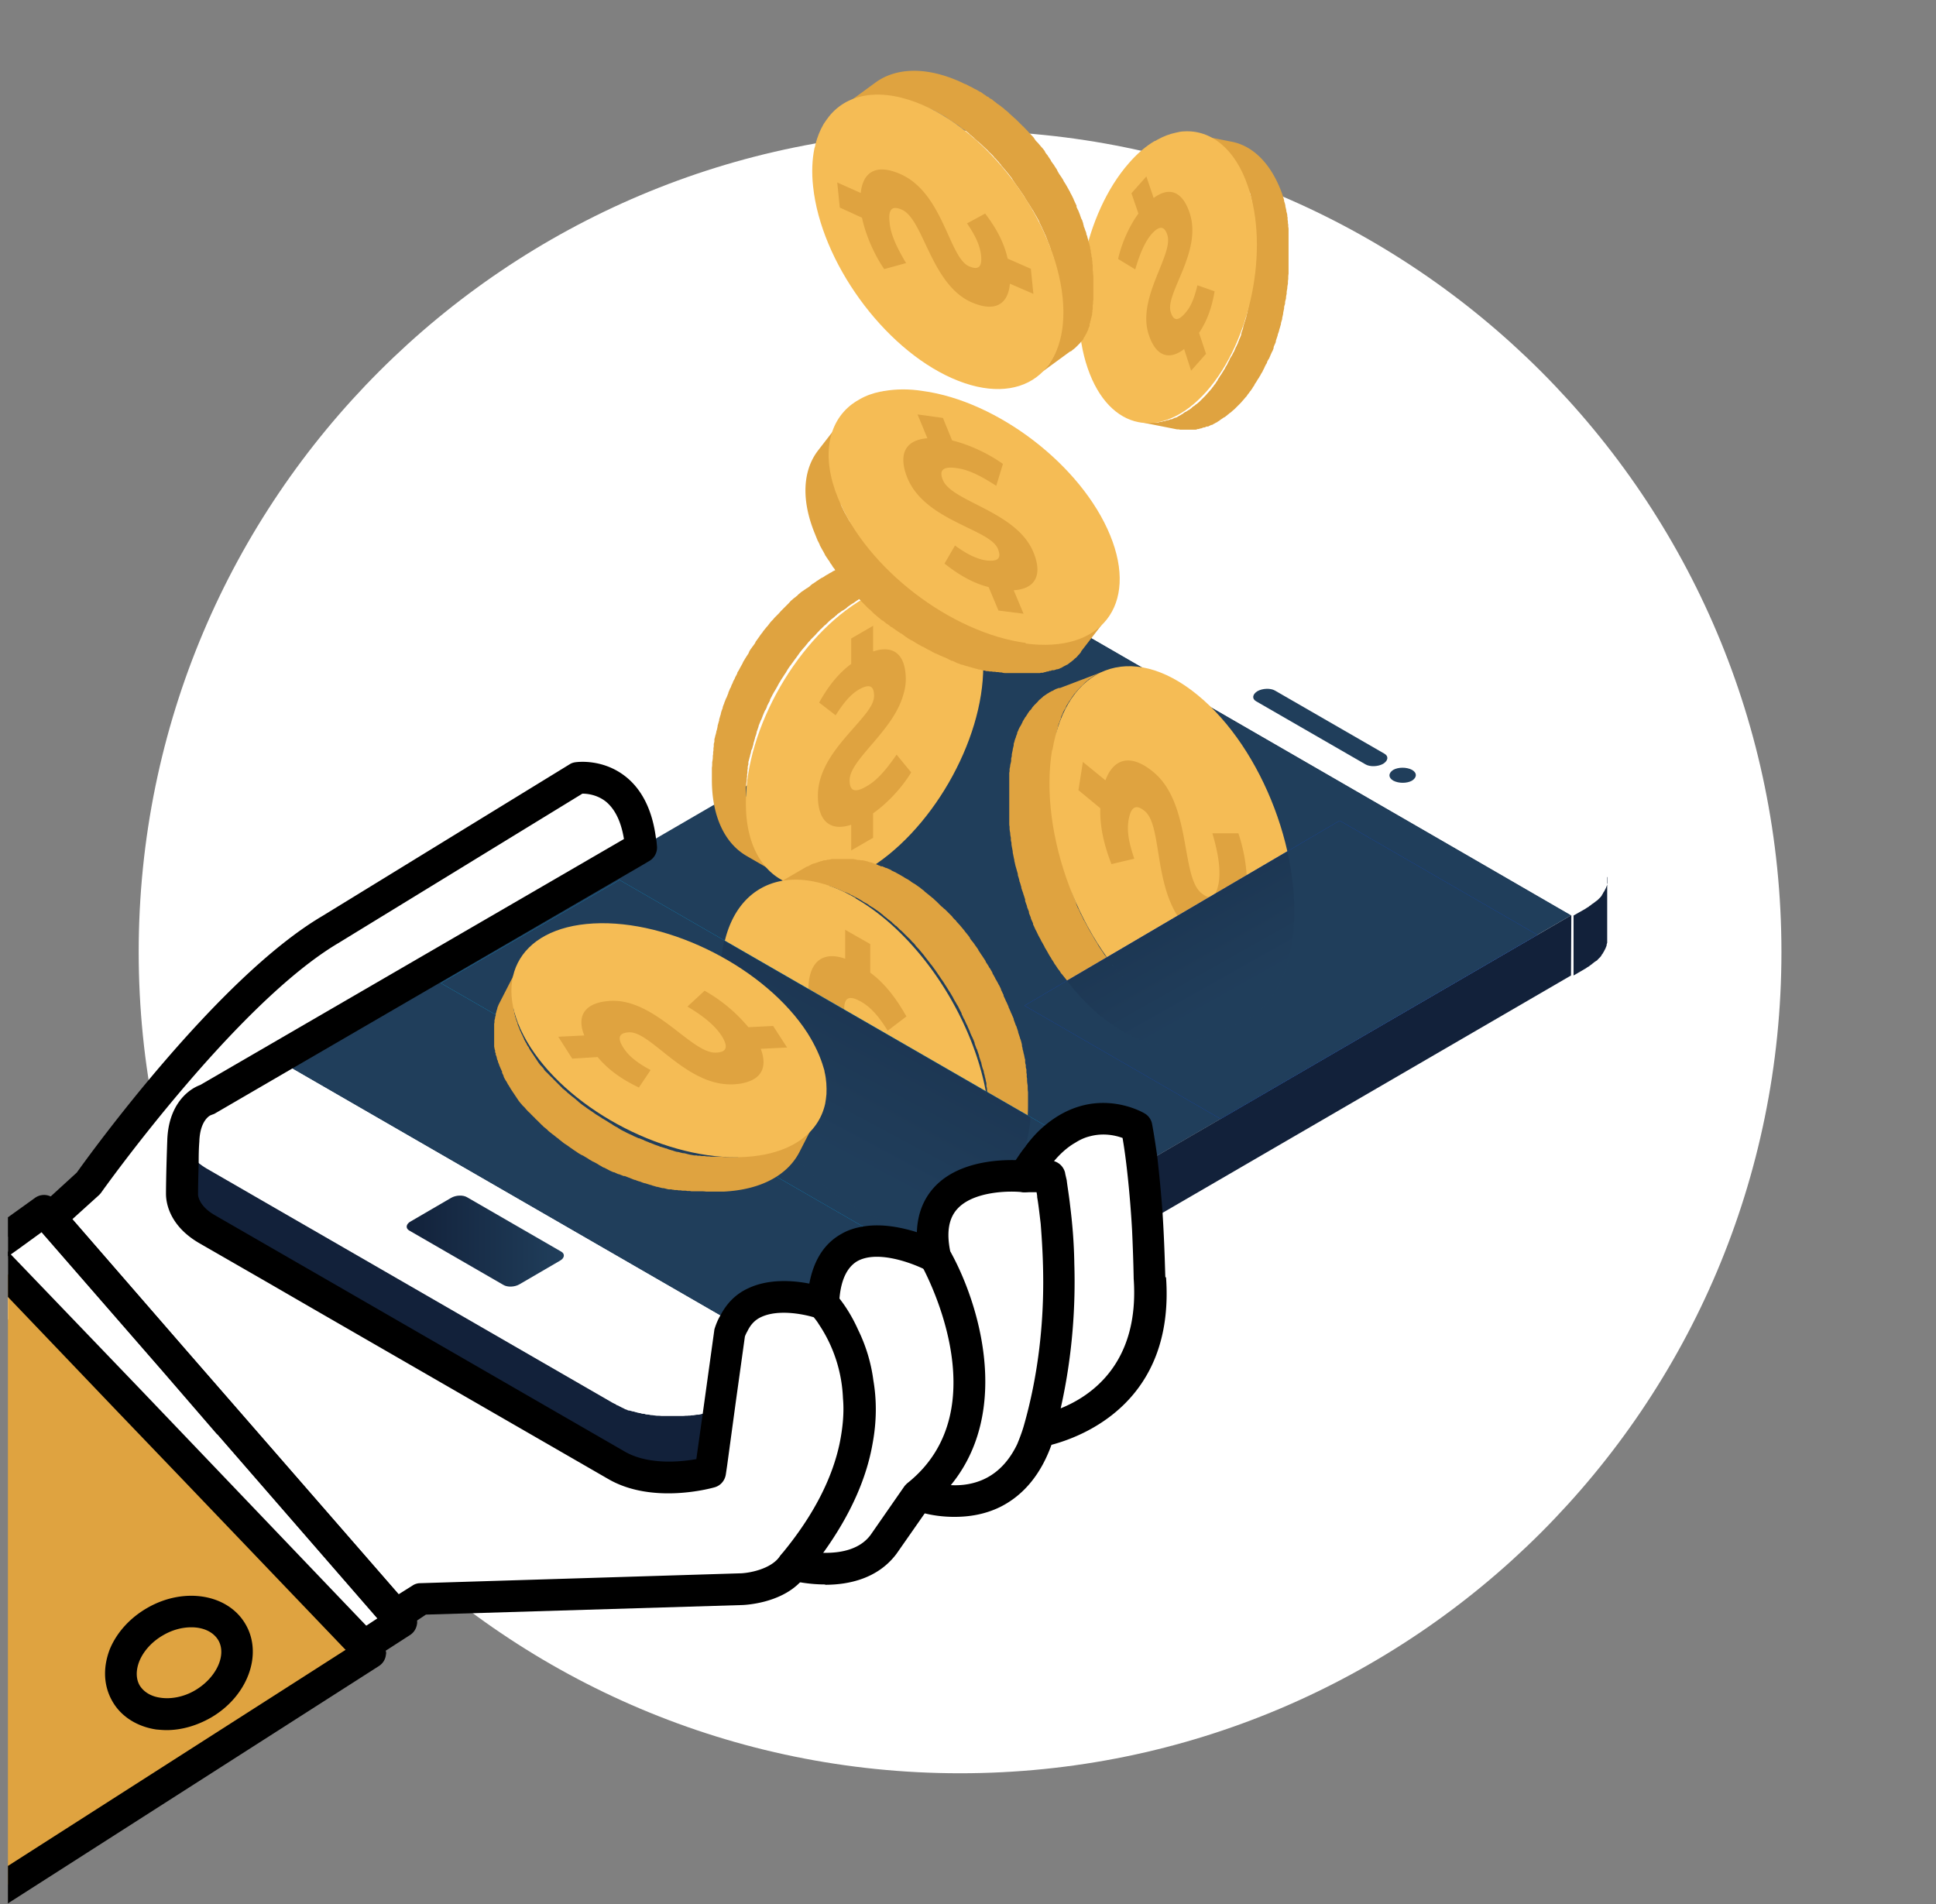 <svg width="61" height="60" fill="none" xmlns="http://www.w3.org/2000/svg"><rect width="100%" height="100%" fill="#808080" stroke="none"/><g clip-path="url(#clip0_503_30637)"><path d="M30.25 55.88c14.293 0 25.88-11.587 25.88-25.88S44.543 4.12 30.25 4.12 4.37 15.707 4.37 30s11.587 25.88 25.88 25.88z" fill="#fff"/><path d="M20.18 27.29c-.01.19-.04.36-.08.51-.02.07-.04.15-.08.22-.15.35-.43.72-.76 1.07-.71.78-1.62 1.43-1.62 1.43l-1.3 1.76-.05.08-.66.89-2.13 2.9-2.44 3.31-.68.92-.29.41h-.01l-.29.41-2.34 3.17-.3.41-.3.42h-.01l-.46.63-.3.41-.3.41-.24.32-2.19-2.23-3.1-3.17v-1.9s.08-.07.12-.11c.07-.07.14-.14.21-.2.21-.21.43-.42.65-.63.12-.12.24-.23.36-.34.12-.12.25-.24.36-.35.33-.31.62-.58.83-.75.7-1.46 5.38-6.5 6.32-7.18.95-.68 6.35-3.69 9.09-5.59 1.34-.01 1.9 1.12 1.98 2.19.03.2.03.39.01.58z" fill="#fff"/><path d="M49.51 28.84l-1.07.62-9.98 5.8-3.33 1.93-3.66 2.13-.04.02-6.18 3.6v-.01L8.7 33.38l1.03-.6 12.99-7.55 10.24-5.95 13.18 7.61 3.37 1.95z" fill="#203E5B"/><path d="M49.51 28.84l-.01 1.9-12.75 7.41-3.69 2.14-7.82 4.54.01-1.89 6.18-3.6.04-.02 3.66-2.13 14.38-8.35zM23.06 44.21s-.06.03-.09.05c0 0-.02 0-.02.01-.03.01-.05.03-.08.04h-.01c-.03.01-.06.03-.09.04 0 0-.02 0-.02.01-.03.01-.05.02-.08.03h-.02c-.03.01-.07.02-.1.04h-.02c-.02 0-.05.01-.07.02-.02 0-.04.01-.06.02-.02 0-.04.01-.06.02-.02 0-.04.01-.07.02-.02 0-.04 0-.06.01-.02 0-.05.01-.07.02-.02 0-.04 0-.06.01-.02 0-.05 0-.07.01-.02 0-.04 0-.05.01-.05 0-.1.02-.15.02h-.02c-.04 0-.09.01-.13.02h-.98c-.04 0-.08-.01-.13-.02h-.02c-.04 0-.07-.01-.11-.02h-.04c-.03 0-.06-.01-.08-.02h-.04c-.03 0-.06-.01-.09-.02-.02 0-.03 0-.05-.01-.03 0-.05-.01-.08-.02-.02 0-.05-.01-.07-.02h-.03l-.1-.03h-.02c-.03 0-.06-.02-.08-.03 0 0-.02 0-.03-.01-.02 0-.04-.02-.06-.03-.01 0-.03-.01-.04-.02-.02 0-.04-.02-.06-.03-.01 0-.03-.01-.04-.02a.488.488 0 00-.07-.03c-.01 0-.02-.01-.03-.02-.03-.02-.06-.03-.1-.05L6.54 36.84c-.33-.19-.55-.42-.68-.66a.988.988 0 01-.11-.44v1.9c0 .4.26.8.78 1.1l12.77 7.37s.06.04.1.05c.01 0 .02.01.03.02.02.01.04.02.07.03.01 0 .03.01.04.02.02 0 .04.02.06.03.01 0 .03.01.04.02.01 0 .03.01.04.02h.02s.02 0 .03.01c.03.01.05.02.08.03h.02l.1.03h.03c.01 0 .03 0 .04.01h.02c.03 0 .05.01.08.02.02 0 .03 0 .05.01.03 0 .06.01.09.02h.03c.03 0 .05.01.08.02h.05c.04 0 .07.01.11.02h.02c.04 0 .08.01.13.02h.96c.04 0 .09 0 .13-.02h.02c.05 0 .1-.02.15-.02h.05c.02 0 .05 0 .07-.01.02 0 .04 0 .06-.01.02 0 .05-.01.07-.02.02 0 .04 0 .06-.01.02 0 .04-.01.07-.02.02 0 .04-.01.06-.02.02 0 .04-.01.06-.02h.03c.01 0 .03 0 .04-.01h.02c.03-.01.07-.02.1-.04h.02c.03-.01.05-.02.08-.03 0 0 .02 0 .02-.01.03-.01.06-.03.09-.04h.01c.03-.01.05-.03.08-.04 0 0 .02 0 .02-.01.03-.02.06-.03.09-.05l2.19-1.27v-1.9l-2.18 1.27h.03z" fill="#12213A"/><path d="M33.33 19.07l-.37.21 13.17 7.61 3.37 1.95.37-.21s.04-.03.06-.04c.02-.01.03-.02.05-.03.01 0 .03-.02.04-.03.01-.01.03-.02.04-.03.01 0 .03-.02.04-.03.01-.01.03-.02.04-.03.01-.01.03-.02.04-.03.01 0 .02-.02.03-.03l.12-.12c.04-.04.07-.09.1-.13a.94.94 0 00.15-.31c.01-.05.03-.09.03-.14v-.14c0-.4-.26-.8-.79-1.1l-1.48-.86-11.28-6.52c-1.04-.6-2.73-.6-3.77 0l.04.01zM5.74 35.74c0 .07 0 .15.03.22 0 0 .01.05.02.07 0 .02.02.05.03.07.01.02.02.05.03.07 0 0 .05.09.08.13.02.03.04.05.06.08.01.02.03.03.04.05l.02.02.06.06s.04.04.07.06c.08.07.17.14.27.2.03.02.05.03.08.05l12.77 7.37c.16.09.34.17.53.24l.11.03.09.03c.02 0 .04.01.07.02.02 0 .04.01.06.01.01 0 .03 0 .04.01.11.03.23.05.34.06.05 0 .1.01.16.02.05 0 .09 0 .14.01h.62c.05 0 .09 0 .14-.01h.09c.03 0 .07 0 .1-.01h.02c.05 0 .1-.01.15-.02H22c.05 0 .1-.02.14-.03.02 0 .04-.01.07-.02l.21-.06c.06-.02.13-.04.19-.06.16-.06.31-.13.45-.21l2.19-1.27L8.7 33.38l-2.19 1.27c-.52.3-.78.7-.77 1.09z" fill="#fff"/><path d="M43.03 24.09l-3.45-1.99c-.14-.08-.12-.22.04-.32.16-.09.41-.1.55-.02l3.45 1.99c.14.08.12.22-.04.32-.16.09-.41.1-.55.02zm.87.17c.16-.09.42-.09.59 0 .16.09.16.24 0 .34-.16.09-.42.09-.59 0-.16-.09-.16-.24 0-.34z" fill="#203E5B"/><path d="M15.86 40.49l-2.96-1.71c-.13-.07-.11-.21.04-.29l1.27-.74c.15-.09.38-.1.51-.02l2.96 1.71c.13.07.11.21-.04.29l-1.27.74c-.15.09-.38.1-.51.02z" fill="url(#paint0_linear_503_30637)"/><path d="M36.19 41.15c-.03.67-.11 1.24-.25 1.62-.57 1.59-3.23 2.28-3.23 2.28s-.09.19-.23.46c-.35.64-1.05 1.73-1.78 1.74-1.03.02-1.79-.13-1.79-.13s-1.33 2.14-1.96 2.19c-.63.05-1.96 0-1.96 0s-.4.55-1.21.68c-.81.13-10.53.4-10.53.4l-2.99 1.92-6.92-7.57 5.53-4.64 10.54 6.08c1.6.72 2.96.22 2.96.22s.46-3.23.62-4.43c.61-1.52 2.32-1.08 2.81-.93l.13.05s-.23-1.04.88-1.72c.3-.18.63-.25.95-.25.39 0 .78.1 1.08.21.37.14.63.29.63.29-.33-.97.17-2.05 1.14-2.38.81-.28 1.68-.15 1.68-.15 1.64-2.79 3.53-1.55 3.53-1.55.17.49.49 3.51.38 5.63l-.01-.02z" fill="#fff"/><path d="M11.67 52.08l-.39.25L.25 59.39V40.15l3.81 3.99h.01l2.01 2.1 5.04 5.27.15.16.19.2h.01l.2.21z" fill="#DFA340"/><path d="M12.64 51.1l-.39.25-.36.24-.42.28h-.01l-.19-.2-.15-.16-5.04-5.27-2.01-2.1h-.01L.25 40.15v-1.17l.84-.6.3-.22.2.23 3.93 4.52 1.63 1.87 5.32 6.12.17.2z" fill="#fff"/><path d="M23.5 25.11v-.19c0-.05 0-.1.01-.15v-.02c0-.05.01-.11.02-.16v-.04c0-.02 0-.05.01-.07v-.05c0-.02 0-.05.01-.07v-.05c0-.03 0-.05.01-.08v-.05c0-.03.01-.06.02-.09v-.06c0-.03.01-.05.02-.08 0-.01 0-.03.01-.04 0-.02.01-.05.02-.07 0-.02 0-.03.01-.05 0-.02.01-.04.02-.07 0-.02 0-.03.01-.05 0-.02 0-.04.02-.05.02-.06.03-.11.05-.17v-.03c.02-.05.03-.1.05-.16v-.02c.02-.05.04-.1.05-.16 0-.01 0-.02.01-.04.02-.05.03-.09.05-.14v-.02l.06-.15c0-.01.01-.03.02-.04.02-.04.03-.08.05-.12 0-.01 0-.02.01-.03.02-.05.04-.1.06-.14 0-.01.01-.02.02-.03.02-.04.04-.08.05-.12 0-.01.01-.03.02-.04.02-.05.05-.09.07-.14v-.02c.02-.04.04-.08.07-.13 0-.01.01-.03.02-.04.02-.04.04-.08.07-.12 0 0 0-.01.01-.02.03-.05.05-.09.08-.14 0-.01.01-.02.02-.04.02-.04.05-.08.07-.12 0 0 .01-.02.02-.03.03-.05.06-.09.09-.14 0 0 .01-.02.02-.03.03-.04.05-.08.08-.13 0 0 .01-.02.02-.03.03-.05.06-.09.1-.14 0 0 .01-.02.02-.03.04-.05.07-.1.11-.15.04-.05.07-.1.11-.15 0 0 .01-.02.02-.03.04-.06.09-.11.13-.16 0 0 .01-.02.02-.02l.13-.16c0-.01.02-.02.03-.03.02-.02.04-.05.06-.07l.03-.03.09-.09c.03-.03.06-.07.09-.1l.03-.03c.02-.02.04-.05.07-.07l.05-.05.03-.03c.02-.02.04-.04.06-.05l.02-.02.08-.08.01-.01c.02-.02.05-.04.07-.06 0 0 .02-.02.03-.02.02-.02.04-.03.06-.05.01 0 .02-.02.03-.03.02-.01.04-.03.05-.04.01 0 .02-.02.03-.03.02-.01.04-.03.06-.04.01 0 .02-.02.03-.02.02-.02.05-.04.07-.05 0 0 .01 0 .02-.01l.09-.06s.02-.01.02-.02c.02-.02.04-.03.06-.05.01 0 .02-.01.03-.02.02-.01.04-.03.06-.04.01 0 .02-.02.03-.02a.21.21 0 00.06-.04c.01 0 .02-.01.03-.02.02-.01.04-.03.06-.04 0 0 .02-.01.03-.02.03-.02.06-.04.09-.05.04-.02.08-.04.12-.07.01 0 .02-.01.03-.02.03-.02.06-.03.09-.05.01 0 .02-.01.03-.02l.12-.06h.02c.03-.01.07-.03.1-.04.01 0 .02-.01.04-.02.02 0 .04-.02.07-.03.01 0 .03 0 .04-.01.02 0 .05-.02.07-.03 0 0 .02 0 .03-.01l.1-.03h.02c.03 0 .05-.02.08-.02.02 0 .03 0 .05-.01h.04c.02 0 .04 0 .05-.01h.03c.02 0 .04 0 .06-.01h.03c.03 0 .06-.01.08-.01.02 0 .05 0 .07-.01h.57c.03 0 .07 0 .1.01h.02c.03 0 .05 0 .08.02h.03c.03 0 .06.02.09.02s.06.02.08.03h.02c.02 0 .05.02.07.03h.02c.03.01.06.02.08.04a.488.488 0 00.09.04c.01 0 .02.01.03.02l-1.16-.67s-.01 0-.02-.01h-.01a.488.488 0 00-.07-.03s-.01 0-.02-.01c-.03-.01-.06-.03-.08-.04h-.01c-.02 0-.05-.02-.07-.03h-.02c-.03 0-.05-.02-.08-.03-.03 0-.06-.02-.09-.02h-.03c-.03 0-.05-.01-.08-.02h-.02c-.03 0-.07-.01-.1-.01h-.57c-.02 0-.05 0-.07.01-.03 0-.06 0-.08.01h-.03c-.02 0-.04 0-.06.01h-.03c-.02 0-.04 0-.05.01h-.09c-.03 0-.05.02-.08.02h-.02l-.1.03s-.02 0-.03.01c-.02 0-.05.02-.07.03-.01 0-.03 0-.04.01-.02 0-.04.02-.07.03h-.04c-.03.01-.06.03-.1.04h-.02l-.12.06c-.01 0-.02.01-.03.02-.03.02-.06.03-.09.05-.01 0-.02.01-.03.02-.04.02-.08.04-.12.07-.03.02-.06.04-.09.05 0 0-.02.01-.03.02a.21.21 0 00-.06.04c-.01 0-.02.01-.03.02a.21.21 0 00-.06.04c-.01 0-.02.02-.03.02-.02.01-.04.03-.06.04-.01 0-.02.01-.03.02-.02.01-.04.03-.06.05 0 0-.02.01-.02.02l-.09.06s-.01 0-.02.01c-.02.02-.05.03-.07.05-.01 0-.02.02-.03.02-.02.01-.04.03-.06.04-.01 0-.02.02-.03.03-.02.01-.04.03-.05.04-.01 0-.02.02-.03.03-.02.02-.04.03-.06.05 0 0-.02.02-.03.02-.02.02-.05.04-.07.06l-.01.01c-.03.02-.06.05-.08.08 0 0-.02.01-.02.02l-.06.06-.03.03-.03.03-.02.02-.07.07-.03.03c-.03.03-.06.07-.09.1l-.09.09-.03.03c-.02.02-.04.05-.06.07l-.02.02-.01.01c-.05.05-.09.11-.13.16 0 0-.01.02-.02.02l-.13.16s0 .01-.01.02c-.04.05-.08.1-.11.15-.04.05-.07.1-.11.15 0 0 0 .01-.01.02v.01c-.03.05-.06.09-.1.14 0 0-.01.02-.02.03-.03.04-.06.08-.08.13 0 0 0 .01-.01.02v.01c-.03.05-.06.09-.09.14 0 0-.01.02-.02.03-.02.04-.05.08-.07.12 0 0 0 .01-.01.02v.01c-.03.05-.05.09-.08.14 0 0 0 .01-.01.02-.02.04-.04.08-.07.12 0 0 0 .01-.01.02v.02c-.02.04-.04.08-.07.13v.01c-.02.05-.05.09-.07.14v.01s0 .02-.01.02c-.02.04-.04.08-.05.12 0 .01-.01.02-.02.03-.02.05-.04.1-.06.14v.02c-.02.04-.03.08-.05.12 0 .01-.01.03-.02.04l-.06.15v.01c-.02.05-.04.09-.05.14 0 .01 0 .02-.01.04a.75.75 0 00-.05.16v.01c-.02.05-.03.1-.05.16v.03c-.02.06-.03.11-.05.17v.02c0 .01 0 .03-.01.04 0 .02 0 .03-.01.05 0 .02-.01.04-.02.07 0 .02 0 .03-.01.05 0 .02-.01.05-.02.07 0 .01 0 .03-.01.04 0 .03-.01.05-.02.08v.06c0 .03-.01.06-.02.09v.05c0 .03 0 .05-.01.08v.05c0 .02 0 .05-.01.07v.05c0 .02 0 .05-.01.07v.05c0 .05-.01.11-.02.16v.02c0 .05 0 .1-.01.15v.38c0 1.18.42 2.01 1.09 2.4l1.16.67c-.67-.39-1.09-1.22-1.09-2.4v-.19l-.09.06z" fill="#DFA340"/><path d="M27.23 18.85c-2.07 1.19-3.74 4.09-3.73 6.46 0 1.42.61 2.33 1.53 2.58.09.03.19.04.29.06.22.03.45.02.7-.03.04 0 .08-.02.12-.02.35-.08.72-.23 1.11-.45 2.07-1.19 3.74-4.09 3.73-6.46 0-2.38-1.69-3.33-3.75-2.14z" fill="#F5BC55"/><path d="M28.25 23.78c-.35.51-.64.83-.95 1-.37.22-.53.14-.53-.19 0-.66 1.36-1.53 1.69-2.69.05-.16.08-.32.08-.49 0-.78-.38-1.1-1.03-.88v-.81l-.69.4v.8c-.43.32-.75.75-1.01 1.22l.52.4c.25-.39.46-.65.73-.81.32-.18.48-.14.48.2 0 .22-.17.46-.41.74-.52.62-1.36 1.4-1.36 2.41 0 .75.35 1.14 1.05.91v.81l.69-.4v-.77c.4-.28.88-.76 1.2-1.29l-.46-.56zm2.92 11.61v-.21c0-.06 0-.11-.01-.17v-.03c0-.06-.01-.12-.02-.18v-.05c0-.03 0-.05-.01-.08v-.06c0-.03 0-.06-.01-.08v-.06c0-.03-.01-.06-.02-.09v-.05c0-.03-.01-.07-.02-.1v-.08c0-.03-.01-.06-.02-.09 0-.02 0-.03-.01-.05 0-.03-.01-.05-.02-.08 0-.02 0-.04-.01-.05 0-.02-.01-.05-.02-.07 0-.02 0-.04-.01-.06 0-.02-.01-.04-.02-.06-.02-.06-.04-.13-.05-.19 0-.01 0-.02-.01-.03l-.06-.18v-.02l-.06-.18c0-.01-.01-.03-.02-.04-.02-.05-.04-.11-.06-.16v-.02a1.22 1.22 0 00-.07-.17c0-.01-.01-.03-.02-.04-.02-.05-.04-.09-.06-.14 0-.01 0-.02-.01-.03-.02-.05-.05-.11-.07-.16 0-.01-.01-.03-.02-.04-.02-.04-.04-.09-.06-.13 0-.01-.01-.03-.02-.04-.03-.05-.05-.11-.08-.16v-.02c-.02-.05-.05-.1-.07-.14 0-.01-.02-.03-.02-.04-.02-.05-.05-.09-.08-.14 0 0 0-.02-.01-.02-.03-.05-.06-.1-.09-.16 0-.01-.02-.03-.02-.04-.03-.04-.05-.09-.08-.13 0-.01-.01-.02-.02-.03-.03-.05-.06-.1-.1-.16 0-.01-.01-.02-.02-.03-.03-.05-.06-.1-.09-.14 0 0-.01-.02-.02-.03-.04-.05-.07-.11-.11-.16 0-.01-.02-.02-.02-.03-.04-.06-.08-.12-.12-.17-.04-.06-.08-.11-.13-.17 0 0-.01-.02-.02-.03-.05-.06-.1-.13-.15-.19 0 0-.01-.02-.02-.03l-.15-.18c0-.01-.02-.02-.03-.03-.02-.03-.05-.05-.07-.08-.01-.01-.02-.03-.03-.04a.474.474 0 00-.1-.1v-.01c-.04-.04-.07-.08-.11-.11l-.03-.03-.08-.08-.05-.05-.03-.03a.435.435 0 00-.07-.06l-.03-.03-.09-.09s-.01 0-.02-.01c-.03-.02-.05-.05-.08-.07-.01 0-.02-.02-.03-.03a.265.265 0 00-.06-.05.138.138 0 00-.04-.03c-.02-.02-.04-.03-.06-.05a.138.138 0 00-.04-.03c-.02-.02-.04-.03-.06-.05-.01 0-.02-.02-.03-.03-.03-.02-.05-.04-.08-.06l-.02-.02-.1-.07s-.02-.01-.03-.02c-.02-.02-.05-.03-.07-.05-.01 0-.02-.02-.04-.02-.02-.01-.04-.03-.06-.04-.01 0-.03-.02-.04-.03-.02-.01-.04-.03-.06-.04-.01 0-.03-.02-.04-.02-.02-.01-.05-.03-.07-.04-.01 0-.02-.01-.03-.02-.03-.02-.07-.04-.1-.06-.05-.03-.09-.05-.13-.07-.01 0-.03-.01-.04-.02a.467.467 0 00-.1-.05c-.01 0-.02-.01-.03-.02-.04-.02-.09-.04-.13-.06h-.02c-.04-.02-.07-.03-.11-.05-.01 0-.03-.01-.04-.02-.03-.01-.05-.02-.08-.03-.01 0-.03-.01-.04-.02a.689.689 0 01-.08-.03c-.01 0-.02 0-.03-.01-.04-.01-.08-.03-.11-.04h-.02c-.03 0-.06-.02-.09-.03-.02 0-.04 0-.06-.01-.01 0-.03 0-.04-.01-.02 0-.04 0-.06-.01h-.04c-.02 0-.04 0-.07-.01h-.03c-.03 0-.06-.01-.1-.02-.03 0-.06 0-.08-.01h-.64c-.04 0-.07 0-.11.02h-.02c-.03 0-.06.01-.09.02h-.03c-.04 0-.07.02-.1.03-.03 0-.06.02-.09.03 0 0-.02 0-.03.01-.03 0-.05.02-.08.03h-.02c-.03.01-.06.03-.1.04 0 0-.02 0-.02.01-.03.01-.05.03-.07.04-.01 0-.03.01-.04.02l1.31-.76s.02 0 .02-.01h.02c.02-.01.05-.03.07-.04 0 0 .02 0 .02-.01a.3.3 0 01.1-.04h.01c.03-.01.05-.02.08-.03 0 0 .02 0 .03-.01l.09-.03c.03 0 .07-.02.1-.03h.03c.03 0 .06-.01.09-.02h.02c.04 0 .07-.01.11-.02h.64c.03 0 .06 0 .08.01.03 0 .06.01.09.02h.03c.02 0 .04 0 .07.01h.04c.02 0 .04 0 .06.01.01 0 .03 0 .04.01.01 0 .03 0 .04.01h.01c.03 0 .06.02.09.03h.02c.04.01.08.02.11.04.01 0 .02 0 .03.01.03 0 .06.02.08.03.01 0 .03.01.04.02.03 0 .05.02.08.03h.04c.04.02.07.03.11.05h.02c.04.02.09.04.13.06.01 0 .02.01.03.02.03.02.07.03.1.05.01 0 .03.01.04.02.04.02.09.05.13.07.03.02.07.04.1.06.01 0 .02.01.03.02.02.01.05.03.07.04.01 0 .03.02.04.02.02.01.04.03.06.04.01 0 .03.02.04.03.02.01.04.03.06.04.01 0 .02.02.04.02.02.02.05.03.07.05 0 0 .02.01.03.02l.1.07.02.02c.03.02.05.04.08.06.01 0 .02.02.03.03.02.02.04.03.06.05.01 0 .02.02.04.03.02.02.04.03.06.05.01.01.02.02.04.03.02.02.04.04.06.05.01 0 .02.02.03.03.03.02.05.05.08.07l.01.01.09.09.03.03c.02.02.04.04.07.06l.03.03c.01.01.02.02.04.03l.02.02.08.08.03.03.11.11v.01c.03.03.06.07.1.1.01.01.02.03.03.04.02.03.05.05.07.08l.02.02.01.01.15.18s.01.02.02.03c.05.06.1.12.15.19v.01s0 .01.01.02c.04.06.09.11.13.17.04.06.08.11.12.17 0 0 0 .01.01.02v.01c.04.05.07.11.11.16 0 0 .01.02.02.03.03.05.06.09.09.14 0 0 0 .01.01.02v.01c.03.05.07.1.1.16 0 .01.01.02.02.03.03.04.05.09.08.13 0 0 0 .02.01.02v.02c.03.05.06.1.09.16 0 0 0 .02.01.02.03.05.05.09.08.14 0 0 0 .02.01.02 0 0 0 .01.01.02.03.05.05.1.07.14v.02c.03.05.05.11.08.16v.02s0 .02.01.03c.02.04.04.09.06.13 0 .01.01.03.02.04.02.05.05.11.07.16v.01s0 .02.01.02c.02.05.04.09.06.14 0 .01.01.03.02.04.02.06.05.11.07.17v.02c.02.05.04.11.06.16 0 .01.01.03.02.04l.06.18v.02l.06.18c0 .01 0 .02.01.03.02.06.04.13.05.19v.02c0 .01 0 .03.01.04 0 .02.01.04.01.06 0 .02.01.05.02.07 0 .02 0 .04.01.05 0 .03.01.05.02.08 0 .02 0 .03.01.05 0 .03.01.06.02.09v.07c0 .03.01.07.02.1v.05c0 .03.01.06.02.09v.06c0 .03 0 .06.01.08v.06c0 .03 0 .05.01.08v.05c0 .06.01.12.02.18v.03c0 .06 0 .11.01.17v.43c0 1.33-.47 2.27-1.23 2.71l-1.31.76c.76-.44 1.23-1.38 1.23-2.71v-.22l.09.01z" fill="#DFA340"/><path d="M26.96 28.31c2.34 1.35 4.22 4.62 4.22 7.3 0 1.61-.69 2.64-1.73 2.92a2.656 2.656 0 01-1.12.03c-.05 0-.09-.02-.14-.03-.4-.09-.82-.25-1.25-.51-2.34-1.35-4.22-4.62-4.22-7.3 0-2.68 1.91-3.77 4.24-2.42v.01z" fill="#F5BC55"/><path d="M26.6 31.82v-.03c0-.39.19-.42.54-.22.31.18.55.46.83.91l.59-.45c-.3-.53-.65-1.02-1.14-1.38v-.9l-.79-.45v.91c-.71-.25-1.15.1-1.16.95v.04c0 1.58 2 2.76 2 3.6 0 .38-.18.46-.59.22-.28-.16-.53-.41-.84-.78 0 0 0-.01-.01-.02-.07-.1-.15-.21-.23-.33l-.52.62c.15.25.33.49.54.71h.01c.26.31.55.57.8.75v.87l.79.45v-.92c.79.26 1.19-.18 1.19-1.03 0-1.64-1.96-2.75-2.01-3.53v.01z" fill="#DFA340"/><path d="M13.89 30.98l15.24 8.79 5.63-3.25-15.24-8.79-5.63 3.25z" fill="url(#paint1_linear_503_30637)"/><path d="M13.89 30.98l15.24 8.79 5.63-3.25-15.24-8.79-5.63 3.25z" fill="#203E5B"/><path opacity=".25" d="M29.97 38.31s-.02.01-.03.02l1.31-.76c.69-.4 1.14-1.22 1.22-2.36l-1.42-.82s.01.06.02.09v.09c0-.06-.02-.12-.03-.17l-8.22-4.75c-.08.32-.12.69-.12 1.09 0 2.68 1.88 5.96 4.22 7.3.44.25.86.42 1.25.51l.14.03a2.656 2.656 0 001.12-.03c.19-.05.36-.13.53-.22l.01-.02z" fill="url(#paint2_linear_503_30637)"/><path d="M39.37 6.04s.03.09.04.14v.02l.03.13v.02l.03.14v.04c0 .02 0 .04.01.06v.05c0 .02 0 .04.01.06v.04c0 .02 0 .05.01.07v.04c0 .03 0 .05.01.08v1.44c0 .05 0 .09-.01.14v.03c0 .04 0 .07-.01.11v.04c0 .05-.01.09-.02.14v.02c0 .04-.01.08-.02.12v.04c0 .04-.01.08-.02.12v.02c0 .05-.02.09-.03.14v.04c0 .04-.02.08-.03.12v.03l-.03.14v.03l-.03.13v.03c-.01.05-.03.1-.04.14v.03c-.02.05-.03.11-.05.16-.02.05-.03.1-.05.16v.03l-.06.18v.03c-.02.06-.04.11-.07.17 0 .01 0 .02-.01.03-.01.03-.02.05-.03.08 0 .01-.01.02-.02.04-.01.03-.03.07-.05.1v.01c-.02.04-.03.07-.05.11 0 .01-.01.02-.02.03a.3.3 0 01-.04.08c0 .02-.02.03-.03.05 0 .01-.01.02-.02.03l-.03.06s0 .02-.01.03c-.02.03-.03.06-.05.09v.01c-.01.02-.03.05-.04.07 0 0-.01.02-.02.03l-.03.06c0 .01-.01.02-.02.03-.01.02-.02.03-.03.05 0 .01-.01.02-.02.03-.01.02-.02.04-.03.05 0 0-.01.02-.02.03-.01.02-.03.04-.04.06 0 0 0 .01-.01.02-.02.03-.04.05-.05.08 0 0 0 .01-.01.02-.01.02-.03.04-.04.06 0 0-.01.02-.02.03-.01.02-.02.03-.04.05 0 0-.01.02-.02.03-.01.02-.02.03-.04.05 0 0-.01.02-.02.03-.01.02-.03.03-.04.05 0 0-.01.02-.02.02-.02.02-.04.05-.06.07-.03.03-.05.06-.08.09l-.02.02-.06.06-.02.02-.08.08-.01.01c-.02.02-.05.04-.07.06 0 0-.02.02-.03.02-.02.01-.03.03-.05.04 0 0-.02.02-.03.02-.02.01-.04.03-.05.04l-.02.02c-.03.02-.05.04-.08.06h-.01c-.02.01-.04.03-.06.04-.01 0-.02.02-.04.02 0 0-.02.01-.03.02-.01 0-.03.02-.04.03 0 0-.02.01-.03.02-.02 0-.03.02-.05.03 0 0-.01 0-.02.01-.02.01-.04.02-.07.04l-.06.03h-.02c-.01 0-.03.01-.04.02 0 0-.02 0-.02.01-.01 0-.03.01-.04.02h-.04c-.03.01-.05.02-.08.03h-.02c-.03 0-.06.02-.09.03h-.02c-.02 0-.05.01-.07.02h-.02c-.03 0-.06.01-.09.02h-.48c-.02 0-.04 0-.06-.01h-.03l1.16.23h.03c.02 0 .04 0 .06.01h.46c.03 0 .06 0 .09-.02h.02c.02 0 .05-.01.07-.02h.01c.03 0 .06-.02.09-.03h.02c.03 0 .05-.02.08-.03h.04c.01 0 .03-.01.04-.02 0 0 .02 0 .02-.01.01 0 .03-.01.04-.02h.02c.02 0 .04-.02.06-.03.02-.01.04-.02.07-.04 0 0 .01 0 .02-.01.02 0 .03-.02.05-.03 0 0 .02-.01.03-.02.01 0 .03-.02.04-.03 0 0 .02-.01.03-.02 0 0 .02-.01.03-.02.02-.01.04-.03.06-.04h.01c.03-.02.05-.04.08-.06l.02-.02c.02-.01.04-.03.05-.04 0 0 .02-.02.03-.02.02-.01.03-.03.05-.04l.01-.01.01-.01c.02-.02.05-.04.07-.06l.01-.01.08-.08.02-.02.06-.06.02-.02c.03-.03.05-.06.08-.09.02-.02.04-.05.06-.07 0 0 .01-.02.02-.02.01-.02.03-.03.04-.05 0 0 .01-.02.02-.03.01-.02.02-.03.04-.05 0 0 .01-.02.02-.03.01-.02.02-.03.04-.05 0 0 .01-.02.02-.03.01-.02.03-.04.04-.06 0 0 0-.01.01-.02.02-.03.04-.05.05-.08 0 0 0-.01.01-.02.01-.02.03-.04.04-.06 0 0 .01-.02.02-.03.01-.02.02-.04.03-.05 0-.01.01-.02.02-.03.01-.02.02-.03.03-.05 0-.01.01-.02.02-.03l.03-.06s.01-.02.02-.03c.01-.02.03-.05.04-.07v-.01c.02-.03.03-.06.05-.09 0 0 0-.02.01-.03l.03-.06c0-.01.01-.02.02-.03 0-.01.01-.02.02-.03v-.02a.3.3 0 01.04-.08c0-.01.01-.02.02-.03.02-.04.03-.07.05-.11v-.01c.02-.03.03-.07.05-.1 0-.01.01-.02.02-.04.01-.03.02-.05.03-.08v-.03c.02-.06.05-.11.07-.17v-.03l.06-.18v-.02c.02-.05.04-.1.05-.16.02-.05.03-.11.05-.16v-.03c.01-.05.03-.1.04-.14v-.03l.03-.13v-.03l.03-.14v-.03c0-.04.02-.08.03-.12v-.03c0-.05.02-.09.03-.14v-.02c0-.04.01-.08.02-.12v-.04c0-.04.01-.08.02-.13v-.01c0-.05.01-.09.02-.14v-.03c0-.04 0-.07.01-.11v-.03c0-.05 0-.09.01-.14v-1.4c0-.03 0-.05-.01-.08v-.04c0-.02 0-.05-.01-.07V7c0-.02 0-.04-.01-.07v-.05c0-.02 0-.04-.01-.06v-.03c0-.05-.02-.09-.03-.14v-.02l-.03-.13v-.02a.737.737 0 00-.04-.14v-.03c-.01-.05-.03-.09-.04-.14-.34-.99-.92-1.56-1.59-1.7l-1.16-.23c.67.14 1.26.72 1.59 1.7.02.04.03.09.04.14v.03l.07-.07z" fill="#DFA340"/><path d="M38.02 12.33c1.39-1.58 1.98-4.48 1.3-6.46-.4-1.19-1.17-1.78-2.01-1.73-.09 0-.17.02-.26.04-.19.04-.38.11-.58.22-.03.02-.06.04-.1.05-.27.16-.54.39-.8.69-1.39 1.58-1.98 4.48-1.3 6.46.68 1.99 2.35 2.31 3.75.73z" fill="#F5BC55"/><path d="M38.27 9.18l-.54-.19c-.1.4-.2.67-.39.88-.21.24-.36.26-.45-.03-.2-.58 1.01-1.91.59-3.14-.21-.63-.61-.85-1.13-.46l-.23-.68-.47.53.22.64c-.26.35-.52.89-.64 1.43l.54.33c.15-.52.31-.87.51-1.11.25-.28.41-.26.5.02.21.62-.98 1.99-.58 3.16.22.66.63.81 1.11.44l.22.68.47-.53-.22-.66c.27-.4.41-.84.49-1.31zm-11.78 6.71s.04.1.07.14c0 0 0 .02.01.03.02.04.04.09.07.13 0 0 0 .01.01.02.03.05.05.1.08.14 0 .01.01.03.02.04.01.02.02.04.04.06 0 .01.02.03.03.04.01.02.03.04.04.06 0 .01.02.03.03.04.01.02.03.04.04.07 0 .01.02.03.03.04.02.03.03.05.05.08 0 0 .01.02.02.03 0 0 .01.02.02.03.02.02.03.04.05.06 0 .01.02.02.03.04.01.02.03.04.04.06 0 .01.02.03.03.04.01.02.03.04.04.05.01.01.02.03.03.04.01.01.02.03.03.04.04.05.07.09.11.13 0 0 .01.02.02.02.03.04.07.08.11.13 0 0 0 .01.01.02.04.04.07.08.11.12l.03.03c.03.04.07.07.1.11l.01.01c.04.04.07.08.11.11l.03.03c.03.03.06.06.1.09l.02.02c.04.04.08.07.11.11 0 0 .02.02.03.02l.09.09c.01 0 .02.02.03.03.04.04.08.07.12.1l.01.01c.04.03.07.06.11.09.01 0 .02.02.03.03.04.03.07.06.11.09 0 0 .01 0 .02.01.04.03.08.07.13.1.01 0 .02.02.03.02l.11.08s.02.01.03.02c.04.03.09.06.13.09a1508182200793.861 1508182200793.861 0 00.18.13c.05.03.09.06.14.09.01 0 .02.01.03.02.05.03.11.07.16.1s.11.06.16.09c0 0 .02.01.03.02.06.03.12.07.18.1 0 0 .02 0 .03.01.06.03.12.06.18.1.01 0 .02.01.04.02.03.01.06.03.09.04a.974.974 0 00.15.07h.01c.04.02.08.04.13.06.01 0 .03.01.04.02.03.01.06.02.09.04.02 0 .04.02.06.02.01 0 .03.01.04.02.02 0 .05.02.07.03.01 0 .02 0 .03.01.03.01.07.03.1.04h.02l.09.03c.01 0 .02 0 .04.01.02 0 .05.02.07.02.01 0 .03 0 .04.01.02 0 .04.01.07.02.01 0 .03 0 .04.01.02 0 .05.01.07.02.01 0 .02 0 .04.01.03 0 .06.02.08.02h.02c.03 0 .07.02.1.03h.03c.03 0 .05.01.08.02h.04c.02 0 .04 0 .07.01h.04c.02 0 .04 0 .07.01h.04c.02 0 .05 0 .07.01h.03c.03 0 .07.01.1.01.05 0 .09.01.14.02h1.07c.02 0 .04 0 .06-.01h.03c.03 0 .06-.01.08-.02.02 0 .05-.01.07-.02h.02c.02 0 .03 0 .05-.02h.03c.02 0 .03-.01.05-.02H34l.09-.03h.02c.03-.01.07-.03.1-.04 0 0 .01 0 .02-.01.03-.01.05-.03.07-.04 0 0 .01 0 .02-.01.03-.02.06-.03.09-.05 0 0 .01 0 .02-.01.02-.01.04-.03.06-.04 0 0 .01 0 .02-.01.03-.02.05-.04.08-.06.02-.02.04-.04.07-.06l.02-.02c.02-.02.04-.03.06-.05l.01-.01c.02-.02.04-.04.06-.07 0 0 0-.01.01-.02.02-.02.03-.04.05-.06 0-.01.02-.02.02-.03l-.82 1.06s0 .01-.01.02v.01c-.02.02-.03.04-.05.06 0 0 0 .01-.02.02-.02.02-.04.05-.06.07-.02.02-.04.04-.06.05l-.02.02c-.02.02-.04.04-.07.06-.02.02-.05.04-.08.06l-.02.02c-.02.01-.04.03-.06.04h-.01c-.03.02-.06.03-.09.05 0 0-.01 0-.02.01-.02.01-.05.03-.07.04h-.01a.3.3 0 01-.1.04h-.02l-.09.03h-.05c-.02 0-.03.01-.05.02h-.03c-.02 0-.03.01-.05.02h-.02c-.02 0-.05.01-.07.02-.03 0-.05.01-.08.02h-.03c-.02 0-.04 0-.06.01H31.7c-.04 0-.09 0-.14-.02-.03 0-.07 0-.1-.01h-.03c-.02 0-.05 0-.07-.01h-.04c-.02 0-.04 0-.07-.01h-.04c-.02 0-.04 0-.07-.01h-.04c-.03 0-.05-.01-.08-.02h-.03c-.03 0-.07-.02-.1-.03h-.02c-.03 0-.06-.01-.08-.02-.01 0-.02 0-.04-.01-.02 0-.05-.01-.07-.02-.01 0-.03 0-.04-.01-.02 0-.04-.01-.07-.02-.01 0-.03 0-.04-.01-.02 0-.05-.02-.07-.02-.01 0-.02 0-.04-.01l-.09-.03h-.02c-.04-.01-.07-.03-.1-.04-.01 0-.02 0-.03-.01-.02 0-.05-.02-.07-.03-.01 0-.03-.01-.04-.02-.01 0-.03-.01-.04-.02h-.02a.355.355 0 01-.09-.04c-.01 0-.03-.01-.04-.02-.04-.02-.08-.04-.13-.06h-.01c-.04-.02-.08-.04-.11-.05-.01 0-.03-.01-.04-.02-.03-.01-.06-.03-.09-.04 0 0-.01 0-.02-.01h-.01c-.06-.03-.12-.06-.18-.1 0 0-.02 0-.03-.01-.06-.03-.12-.07-.18-.1h-.01s-.01 0-.02-.01c-.05-.03-.11-.06-.16-.09s-.11-.07-.16-.1c0 0-.01 0-.02-.01h-.01c-.05-.03-.1-.06-.14-.09 0 0-.02-.01-.03-.02l-.12-.09s-.01 0-.02-.01h-.01c-.04-.03-.09-.06-.13-.09 0 0-.02-.01-.03-.02l-.11-.08s-.01 0-.02-.01h-.01c-.04-.03-.08-.07-.13-.1 0 0-.01 0-.02-.01-.04-.03-.07-.06-.11-.09 0 0-.01 0-.02-.01 0 0-.01 0-.02-.01-.04-.03-.07-.06-.11-.09l-.01-.01c-.04-.03-.08-.07-.12-.1l-.01-.01-.02-.02-.09-.09s-.02-.02-.03-.02c-.04-.04-.08-.07-.11-.11l-.02-.02-.09-.09-.03-.03c-.04-.04-.07-.08-.11-.11l-.01-.01c-.03-.04-.07-.07-.1-.11l-.03-.03c-.04-.04-.07-.08-.11-.12v-.01c-.04-.04-.07-.08-.11-.13 0 0-.01-.02-.02-.02-.04-.04-.07-.09-.11-.13v-.01c0-.01-.02-.02-.02-.03-.01-.01-.02-.03-.03-.04-.01-.02-.03-.04-.04-.05 0-.01-.02-.03-.03-.04-.01-.02-.03-.04-.04-.06 0-.01-.02-.02-.03-.04-.02-.02-.03-.04-.05-.07 0 0-.01-.02-.02-.03 0 0-.01-.02-.02-.02-.02-.03-.03-.05-.05-.08 0-.01-.02-.03-.03-.04-.01-.02-.03-.04-.04-.07 0-.01-.02-.03-.03-.04-.01-.02-.03-.04-.04-.06 0-.01-.02-.03-.03-.04a.21.21 0 00-.04-.06s0-.02-.01-.02v-.01c-.03-.05-.05-.1-.08-.14 0 0 0-.01-.01-.02-.02-.04-.05-.09-.07-.13 0 0 0-.02-.01-.03-.02-.05-.05-.1-.07-.14 0-.01 0-.02-.01-.03l-.06-.15c-.45-1.09-.38-2.02.1-2.64l.82-1.06c-.47.62-.54 1.54-.1 2.64l.06.15c0 .01 0 .02.01.03l-.08-.06z" fill="#DFA340"/><path d="M32.32 20.26c-2.37-.32-5.01-2.35-5.91-4.55-.54-1.31-.33-2.39.43-2.97.08-.06.16-.11.25-.16.19-.11.41-.19.66-.24.04 0 .08-.02.12-.02.35-.06.76-.07 1.2 0 2.37.32 5.01 2.35 5.91 4.55.9 2.2-.29 3.72-2.66 3.41v-.02z" fill="#F5BC55"/><path d="M32.56 17.4c-.53-1.29-2.56-1.58-2.85-2.27-.13-.31 0-.44.42-.38.35.04.74.22 1.26.56l.21-.69c-.5-.36-1.13-.63-1.6-.74l-.29-.71-.8-.11.31.75c-.74.06-.91.55-.63 1.25.56 1.36 2.58 1.6 2.85 2.23.13.32-.01.41-.37.37-.31-.05-.61-.2-.98-.47l-.33.57c.42.33.87.61 1.39.74l.31.74.79.1-.31-.74c.68-.04.92-.48.62-1.2zm-3.29-14s.09.05.14.07c0 0 .02 0 .02.01.04.02.09.05.13.07 0 0 .01 0 .02.01.05.03.09.05.14.08.01 0 .03.02.04.02.02.01.04.03.06.04.01 0 .03.02.04.03.02.01.04.03.06.04.01 0 .03.02.04.03.02.01.04.03.07.04.01 0 .03.02.04.03.03.02.05.04.08.05 0 0 .02.01.03.02 0 0 .02.01.03.02.02.02.04.03.06.05.01 0 .02.02.04.03.02.01.04.03.06.04.01 0 .03.02.04.03.02.01.04.03.05.04.01.01.03.02.04.03.01.01.03.02.04.04.04.04.09.07.13.11 0 0 .02.01.02.02.04.04.08.07.12.11 0 0 .01 0 .02.01.04.04.08.07.12.11l.03.03c.04.03.07.07.11.1l.01.01c.04.04.07.08.11.11l.03.03c.03.03.06.06.09.1 0 0 .01.02.02.02.04.04.07.08.11.12 0 0 .02.02.02.03.03.03.06.06.08.1 0 .01.02.02.03.03.03.04.07.08.1.12l.01.01c.03.04.06.07.09.11 0 .01.02.02.03.04.03.04.06.07.08.11 0 0 0 .01.01.02.03.04.06.09.09.13 0 .01.02.02.02.03l.08.11s.01.02.02.03c.03.04.06.09.09.13 0 0 .01.02.02.03.03.04.05.08.08.13 0 0 .01.02.02.03.03.05.06.1.09.14 0 .01.01.02.02.03.03.05.06.11.1.16.03.05.06.11.09.16 0 0 .01.02.02.03.03.06.07.12.1.19 0 0 0 .02.01.03.03.06.06.12.09.19 0 .01.01.02.02.04.01.03.03.06.04.09 0 .01.01.03.02.04.02.04.03.08.05.12v.01c.02.04.03.08.05.13 0 .01.01.03.02.04l.03.09c0 .02.02.04.02.06 0 .01 0 .03.01.04 0 .03.02.05.03.08 0 .01 0 .02.01.03.01.04.02.07.04.11v.02c0 .03.02.06.03.09 0 .01 0 .02.01.04 0 .02.01.05.02.07 0 .01 0 .03.01.04 0 .02.01.04.02.07 0 .01 0 .03.01.04 0 .02.01.05.02.07v.04c0 .03.01.06.02.08v.02c0 .04.02.07.02.11v.03c0 .03.01.05.02.08v.04c0 .02 0 .05.01.07v.04c0 .02 0 .04.01.07v.14c0 .03 0 .07.01.1 0 .05 0 .09.01.14v.69c0 .04 0 .07-.01.11v.02c0 .03 0 .06-.01.08v.09c0 .02 0 .04-.01.05v.03c0 .02 0 .04-.01.06v.03c0 .03-.01.06-.02.08 0 .02-.01.05-.02.07v.02c0 .02-.01.03-.02.05v.03c0 .02-.01.03-.02.05v.03s0 .02-.01.03c-.01.03-.02.06-.04.09v.02c-.02.03-.03.06-.05.1 0 0 0 .01-.01.02-.01.02-.03.05-.04.07 0 0 0 .01-.01.02-.02.03-.03.06-.05.08 0 0 0 .01-.01.02-.01.02-.03.04-.04.06l-.02.02c-.02.03-.04.05-.06.07l-.06.06-.02.02-.05.05-.01.01c-.02.02-.05.04-.07.06 0 0-.01 0-.02.01-.02.02-.04.03-.06.05-.01 0-.02.02-.03.02l1.08-.79s.01 0 .02-.01h.01c.02-.01.04-.03.06-.05 0 0 .01 0 .02-.01.02-.02.05-.04.07-.06l.05-.05.02-.02.06-.06c.02-.02.04-.05.06-.07l.02-.02c.02-.02.03-.04.04-.06v-.01c.02-.03.04-.06.05-.08 0 0 0-.01.01-.02.01-.02.03-.05.04-.07v-.01c.02-.03.03-.06.05-.1v-.02c.01-.03.03-.06.04-.09v-.05c0-.02.01-.03.02-.05v-.03c0-.02.01-.03.02-.05v-.02c0-.02.01-.05.02-.07 0-.03.01-.05.02-.08v-.03c0-.02 0-.04.01-.06V9.8c0-.02 0-.04.01-.05v-.09c0-.03 0-.06.01-.08v-.02c0-.03 0-.07.01-.11v-.69c0-.04 0-.09-.01-.14 0-.03 0-.07-.01-.1v-.14c0-.02 0-.04-.01-.07v-.04c0-.02 0-.05-.01-.07v-.04c0-.03-.01-.05-.02-.08v-.03c0-.04-.02-.07-.02-.11v-.02c0-.03-.01-.06-.02-.08V7.8c0-.02-.01-.05-.02-.07 0-.01 0-.03-.01-.04 0-.02-.01-.04-.02-.07 0-.01 0-.03-.01-.04 0-.02-.01-.05-.02-.07 0-.01 0-.02-.01-.04 0-.03-.02-.06-.03-.09v-.02a.487.487 0 00-.04-.11c0-.01 0-.02-.01-.03 0-.03-.02-.05-.03-.08 0-.01 0-.03-.01-.04 0-.01 0-.03-.01-.04v-.02l-.03-.09c0-.01-.01-.03-.02-.04-.02-.04-.03-.08-.05-.13v-.01c-.02-.04-.03-.08-.05-.12 0-.01-.01-.03-.02-.04-.01-.03-.03-.06-.04-.09v-.04c-.03-.06-.06-.13-.09-.19 0 0 0-.02-.01-.03-.03-.06-.06-.13-.1-.19v-.01s0-.01-.01-.02c-.03-.05-.06-.11-.09-.16s-.06-.11-.1-.16c0 0 0-.01-.01-.02v-.01c-.03-.05-.06-.1-.09-.14 0 0-.01-.02-.02-.03-.03-.04-.05-.08-.08-.13 0 0 0-.01-.01-.02v-.01c-.03-.05-.06-.09-.09-.14 0 0-.01-.02-.02-.03l-.08-.11s0-.01-.01-.02v-.01c-.03-.04-.06-.09-.09-.13 0 0 0-.01-.01-.02-.03-.04-.06-.07-.08-.11 0 0 0-.01-.01-.02 0 0 0-.01-.01-.02-.03-.04-.06-.08-.09-.11l-.01-.01c-.03-.04-.07-.08-.1-.12l-.01-.01-.02-.02c-.03-.03-.06-.06-.08-.1 0 0-.02-.02-.02-.03-.03-.04-.07-.08-.11-.12l-.02-.02c-.03-.03-.06-.07-.09-.1l-.03-.03c-.04-.04-.07-.08-.11-.11l-.01-.01-.11-.11-.03-.03c-.04-.04-.08-.08-.12-.11l-.01-.01c-.04-.04-.08-.07-.12-.11 0 0-.02-.01-.02-.02-.04-.04-.09-.08-.13-.11l-.01-.01c-.01 0-.02-.02-.03-.03-.01-.01-.03-.02-.04-.03a.218.218 0 01-.05-.04c-.01-.01-.03-.02-.04-.03-.02-.01-.04-.03-.06-.04-.01 0-.02-.02-.04-.03-.02-.02-.04-.03-.06-.05 0 0-.02-.01-.03-.02 0 0-.02-.01-.02-.02-.03-.02-.05-.04-.08-.05-.01 0-.03-.02-.04-.03a.161.161 0 00-.07-.04c-.01 0-.03-.02-.04-.03-.02-.01-.04-.03-.06-.04-.01 0-.03-.02-.04-.03-.02-.01-.04-.03-.06-.04l-.02-.01h-.01c-.05-.03-.09-.06-.14-.08 0 0-.01 0-.02-.01-.04-.02-.09-.05-.13-.07 0 0-.02 0-.02-.01-.05-.02-.09-.05-.14-.07-.01 0-.02 0-.03-.01-.05-.02-.1-.05-.15-.07-1.08-.48-2.01-.43-2.64.02l-1.08.79c.63-.45 1.56-.5 2.64-.02.05.02.1.04.15.07.01 0 .02 0 .03.01l-.07-.04z" fill="#DFA340"/><path d="M33.48 9.36c-.25-2.37-2.21-5.08-4.38-6.04-1.3-.57-2.38-.4-2.98.35-.06.08-.12.16-.17.24-.11.19-.2.41-.26.65 0 .04-.02.08-.03.12-.07.35-.09.75-.04 1.2.25 2.37 2.21 5.08 4.38 6.04s3.73-.18 3.48-2.56z" fill="#F5BC55"/><path d="M32.48 8.47l-.73-.32c-.12-.53-.38-.99-.71-1.42l-.57.31c.26.38.4.68.44.99.04.36-.06.5-.38.36-.63-.28-.81-2.3-2.15-2.9-.69-.31-1.18-.15-1.26.59l-.74-.33.08.79.7.32c.1.48.35 1.11.7 1.62l.69-.19c-.32-.53-.49-.93-.52-1.28-.05-.42.08-.54.39-.4.68.3.91 2.34 2.18 2.91.72.32 1.16.1 1.22-.58l.74.32-.08-.79zm3.49 22.91s-.09-.08-.13-.12c0 0-.02-.01-.02-.02l-.12-.12-.02-.02-.13-.13a.138.138 0 01-.03-.04l-.06-.06-.04-.04-.06-.06-.04-.04c-.02-.02-.04-.05-.06-.07-.01-.01-.02-.03-.03-.04a.5.5 0 00-.07-.08s-.02-.02-.02-.03c0-.01-.02-.02-.03-.03-.02-.02-.04-.05-.06-.07-.01-.01-.02-.03-.03-.04-.02-.02-.03-.04-.05-.06-.01-.01-.02-.03-.03-.04-.02-.02-.03-.04-.05-.06-.01-.02-.02-.03-.03-.05-.01-.02-.02-.03-.04-.05-.04-.05-.07-.11-.11-.16 0 0-.01-.02-.02-.03-.03-.05-.07-.1-.1-.16 0 0 0-.01-.01-.02-.03-.05-.07-.11-.1-.16 0-.01-.02-.03-.02-.04l-.09-.15s0-.01-.01-.02c-.03-.05-.06-.1-.09-.16 0-.01-.01-.03-.02-.04-.02-.04-.05-.09-.07-.13 0-.01-.01-.02-.02-.03-.03-.05-.05-.11-.08-.16 0-.01-.01-.02-.02-.04-.02-.04-.04-.09-.06-.13 0-.01-.01-.03-.02-.04-.03-.05-.05-.11-.07-.16v-.02l-.06-.15c0-.02-.01-.03-.02-.05l-.06-.15v-.02c-.02-.06-.04-.11-.06-.17 0-.01-.01-.03-.02-.04-.02-.05-.04-.1-.05-.15 0-.01 0-.02-.01-.04a3.25 3.25 0 00-.06-.17c0-.01 0-.03-.01-.04-.02-.05-.03-.11-.05-.16 0-.01 0-.02-.01-.03-.02-.06-.04-.12-.05-.18 0-.01 0-.03-.01-.04l-.06-.21c-.02-.07-.03-.14-.05-.2v-.04c-.02-.08-.03-.16-.05-.23v-.03c-.02-.08-.03-.15-.04-.23v-.05c0-.04-.01-.07-.02-.11v-.05c0-.05-.01-.09-.02-.14v-.01c0-.05-.01-.1-.02-.15v-.05c0-.04 0-.07-.01-.11v-1.59c0-.03 0-.05.01-.08v-.04c0-.04.01-.08.02-.12 0-.05.02-.1.03-.15v-.04c0-.04.02-.08.02-.11v-.04l.03-.14v-.02l.03-.12c0-.01 0-.03.01-.04 0-.03.02-.05.02-.08 0-.01 0-.03.01-.04 0-.03.02-.06.03-.08 0-.01 0-.02.01-.03.01-.04.03-.08.04-.11v-.02c.01-.03.02-.06.04-.09 0-.02.02-.03.02-.05 0-.01.01-.03.02-.04 0-.02.02-.04.03-.06 0-.01.01-.02.02-.03l.03-.06s0-.02.01-.03c.02-.03.03-.06.05-.08.01-.02.03-.05.04-.07 0 0 .01-.02.02-.02.01-.02.02-.03.03-.05 0 0 .01-.02.02-.03.01-.02.02-.03.03-.05 0 0 .01-.02.02-.02 0 0 .01-.02.02-.03a.27.27 0 01.07-.08s0-.01.01-.02c.03-.03.05-.06.08-.09l.02-.02c.02-.02.04-.05.07-.07l.02-.02.08-.08.02-.02c.02-.02.05-.04.07-.06 0 0 .02-.01.02-.02l.09-.06c.03-.02.05-.04.08-.05 0 0 .02-.01.03-.02.02-.01.05-.03.08-.04h.02c.03-.02.06-.03.09-.05 0 0 .02 0 .02-.01.03-.01.05-.02.08-.03.01 0 .03-.01.04-.02l-1.42.54h-.04c-.03.01-.05.02-.08.03 0 0-.02 0-.02.01-.03.01-.06.03-.09.05h-.01c-.03.01-.05.03-.08.04 0 0-.02.01-.03.02-.03.02-.06.03-.08.05l-.09.06s-.02.01-.02.02c-.02.02-.05.04-.07.06l-.01.01c-.03.02-.06.05-.08.08l-.02.02-.07.07-.01.01c-.03.03-.05.06-.08.09 0 0 0 .01-.01.02a.27.27 0 01-.07.08l-.01.01v.01s-.01.02-.02.02c-.01.02-.02.03-.03.05 0 0-.01.02-.02.03-.01.02-.02.03-.03.05 0 0-.01.02-.02.02-.01.02-.03.05-.04.07-.02.03-.03.05-.05.08 0 0 0 .02-.01.03l-.03.06c0 .01-.01.02-.02.03 0 .02-.02.04-.03.05 0 .01-.01.03-.02.04 0 .01-.01.03-.02.04V23c-.01.03-.03.06-.04.09v.02c-.01.04-.03.07-.04.11 0 .01 0 .02-.01.03-.01.03-.02.06-.03.08 0 .01 0 .03-.01.04 0 .03-.02.05-.02.08v.04l-.03.12v.02l-.03.14v.04c0 .04-.02.07-.02.11v.04c0 .05-.02.1-.03.15 0 .04-.01.08-.02.12v.04c0 .03 0 .05-.01.08v1.59c0 .04 0 .07.01.11v.05c0 .05.01.1.02.15v.01c0 .05.01.09.02.14v.05c0 .04.01.07.02.11v.05c.01.08.03.15.04.23v.03c.02.08.03.16.05.23v.03c.02.07.03.14.05.2l.06.21v.04c.02.06.04.12.05.18 0 .01 0 .02.01.03.02.05.03.11.05.16v.03c.02.06.04.12.06.17 0 .01 0 .02.01.04.02.05.03.1.05.15v.05c.02.06.04.11.06.17v.02l.06.15v.04l.06.15v.02c.02.05.05.11.07.16v.02s0 .02.01.03c.02.04.04.09.06.13 0 .01.01.02.02.04.03.05.05.11.08.16 0 0 0 .02.01.02.02.04.05.09.07.13 0 .01.01.03.02.04.03.05.06.11.09.16v.01l.09.15c0 .01.02.03.02.04.03.05.06.11.1.16v.01c.03.05.07.1.1.16 0 0 .01.02.02.03.04.05.07.11.11.16l.01.01c0 .01.02.02.03.04.01.02.02.03.03.05.01.02.03.04.05.06.01.01.02.03.03.04.02.02.03.04.05.06.01.01.02.03.03.04.02.02.04.05.06.07 0 .01.02.02.02.03a.5.5 0 00.09.11c.01.01.02.03.03.04.02.02.04.05.06.07.01.01.02.03.04.04l.06.06.04.04.06.06s.01.02.02.02l.01.01.13.13.02.02.12.12s.02.01.02.02c.04.04.09.08.13.12 0 0 .02.02.03.02.05.04.09.08.14.12 1.03.84 2.06 1.07 2.88.76l1.42-.54c-.82.31-1.85.08-2.88-.76-.05-.04-.09-.08-.14-.12 0 0-.02-.02-.03-.02l.06.11z" fill="#DFA340"/><path d="M33.15 23.63c-.44 2.66.9 6.2 2.98 7.89 1.24 1.01 2.48 1.14 3.36.51.09-.06.18-.14.26-.21.18-.17.34-.38.48-.63.02-.04.05-.08.07-.12.18-.36.32-.79.4-1.29.44-2.66-.9-6.2-2.98-7.89-2.08-1.7-4.12-.91-4.56 1.75l-.01-.01z" fill="#F5BC55"/><path d="M39.29 28.24c.01-.2.01-.42-.01-.66a5.23 5.23 0 00-.26-1.32h-.82c.2.68.26 1.16.2 1.56-.03.15-.06.26-.11.34h-.01c-.04.08-.1.11-.16.11h-.01c-.08 0-.16-.05-.26-.13-.65-.53-.3-2.83-1.52-3.82-.68-.56-1.23-.45-1.5.27l-.71-.58-.14.89.69.57c-.02.61.13 1.19.35 1.76l.72-.17c-.17-.5-.24-.86-.18-1.22.07-.4.22-.52.51-.28.52.43.3 2.15 1.03 3.3h.01c.11.19.26.37.45.52.66.53 1.25.51 1.55-.27l.71.58.15-.89-.68-.56z" fill="#DFA340"/><path d="M36.19 41.15c-.03.67-.11 1.24-.25 1.62-.57 1.59-3.23 2.28-3.23 2.28s-.09.19-.23.46H25.8v-4.47l.13.05s-.23-1.04.88-1.72c.3-.18.63-.25.95-.25.39 0 .78.1 1.08.21.37.14.63.29.63.29-.33-.97.17-2.05 1.14-2.38.81-.28 1.68-.15 1.68-.15 1.64-2.79 3.53-1.55 3.53-1.55.17.49.49 3.51.38 5.63l-.01-.02z" fill="#fff"/><path d="M48.44 29.46l-9.98 5.8-6.18-3.57 9.93-5.83 6.23 3.6z" fill="#0E46DB"/><path d="M32.28 31.69l6.18 3.57 9.98-5.8-6.23-3.6-9.93 5.83z" fill="#203E5B"/><path opacity=".25" d="M40.55 26.84l-1.27.74-.99.58h-.01l-.16.11h-.01l-1 .59h-.01l-2.22 1.31-.14.08-1.12.65h-.01l.03.03c.02.03.04.05.05.07l.03.03.02.03c.02.03.05.06.07.09.01.01.02.02.03.04l.06.06c.01.02.03.03.04.05.02.02.04.04.05.06l.04.04.06.06c.01 0 .01.02.02.03h.01s0 .01.01.01c.04.05.08.09.12.13l.02.02.12.12c.01.01.02.01.03.02.04.04.09.08.13.12l.03.03c.04.04.09.08.14.11.1.08.19.15.29.21.18.13.36.25.54.34h.01c.18.09.36.17.53.23.09.03.19.05.28.07l.19.03c.09.01.18.02.27.02.04 0 .07-.01.11-.01.11.01.21-.01.32-.03.12-.02.23-.05.34-.09h.01l1.31-.51.06-.02h.04c.07-.04.13-.06.2-.1.09-.05.18-.1.27-.16.09-.07.18-.14.26-.22.18-.17.34-.38.48-.63l.06-.12h.01c.09-.19.17-.39.24-.6.03-.11.06-.22.09-.34.03-.11.05-.23.07-.36.15-.91.09-1.93-.14-2.93l-.01.01zm-5.51 3.56h.01s.03.05.05.07a.435.435 0 01-.06-.07zm.11.14s.01.01.02.01c.01.01.02.03.03.04l-.05-.05zm.1.12s.01.01.01.02l-.02-.02h.01zm.1.11h.01s0 .01.01.02c-.01-.01-.02-.01-.02-.02zm.18.2z" fill="url(#paint3_linear_503_30637)"/><path d="M50.65 27.63v.19c0 .01 0 .02-.01.04 0 .01 0 .03-.01.04 0 .02-.01.04-.02.05 0 .02-.02.05-.03.07l-.03.06c-.01.02-.03.04-.04.06v.01c-.01.02-.03.04-.04.06v.01c-.01.02-.03.03-.04.05l-.01.01-.06.06-.01.01c-.01.01-.03.03-.05.04-.01.01-.03.02-.04.03-.01.01-.02.02-.04.03-.01.01-.03.02-.04.03-.01 0-.03.02-.04.03-.01.01-.03.02-.04.03-.01 0-.03.02-.04.03-.02.01-.03.02-.05.03-.02.01-.04.03-.06.04l-.37.21v1.89l.36-.21c.01 0 .02-.01.03-.02.01 0 .02-.01.03-.02.02-.01.03-.02.05-.03.01 0 .03-.02.04-.03.02-.01.03-.02.04-.03.01 0 .03-.02.04-.03.01-.01.03-.02.04-.03.01-.01.02-.02.04-.03.01-.01.03-.02.04-.03 0 0 .01 0 .02-.01.01 0 .02-.02.03-.03l.01-.01.06-.06.01-.01c.01-.02.03-.03.04-.05v-.01c.01-.02.03-.04.04-.05v-.01c.01-.02.03-.04.04-.06 0 0 0-.02.01-.02 0-.01.01-.03.02-.04.01-.02.02-.04.03-.07 0-.01.01-.03.02-.04v-.02c0-.01 0-.03.01-.04 0-.01 0-.02.01-.04V27.6v.05l.01-.02z" fill="#12213A"/><path d="M36.72 40.25c-.01-.07-.02-.93-.09-2.03-.04-.56-.1-1.19-.17-1.8-.05-.34-.1-.68-.16-1a.485.485 0 00-.23-.33c-.03-.02-.89-.53-1.97-.25-.42.11-.81.32-1.17.62-.22.18-.42.4-.61.65v.01c-.11.13-.21.28-.31.43-.05.09-.11.18-.16.27-.04.07-.06.14-.06.22 0 .02 0 .04.01.07 0 .07.02.14.06.21.09.14.24.24.41.25h.39c.01.05.02.1.02.16.04.22.07.5.11.83.04.51.08 1.14.08 1.85 0 1.33-.15 2.92-.62 4.55-.06.2-.13.38-.2.55-.24.5-.57.86-.98 1.07-.37.19-.77.24-1.11.22a2.57 2.57 0 01-.85-.15.53.53 0 00-.49.08c-.03.02-.06.05-.08.08a.61.61 0 00-.07.14c-.09.22 0 .46.19.58.03.03.06.05.1.06.01 0 .16.06.38.1.24.06.56.11.93.11.45 0 .96-.07 1.46-.32.73-.37 1.27-1.03 1.6-1.95.98-.26 3.89-1.35 3.61-5.28h-.02zm-3.11-3.06c-.03-.13-.05-.21-.05-.23a.505.505 0 00-.35-.37c.21-.25.44-.45.67-.58.14-.09.29-.16.45-.2.44-.12.82-.03 1.04.05.06.35.11.73.15 1.1.07.63.12 1.27.15 1.81.04.87.05 1.49.05 1.52.19 2.66-1.33 3.7-2.3 4.09.38-1.68.47-3.27.43-4.55-.01-.72-.07-1.34-.13-1.82-.04-.36-.09-.64-.11-.82z" fill="#000"/><path d="M26 49.93c-.61 0-1.09-.13-1.13-.14a.496.496 0 11.26-.96c.02 0 1.64.43 2.3-.46l1.07-1.54s.06-.07.1-.1c2.96-2.37.45-6.83.43-6.87-.03-.04-.04-.09-.05-.14-.21-.96-.06-1.73.44-2.29.96-1.07 2.84-.86 2.92-.85.27.03.47.28.44.55-.03.28-.28.46-.55.44-.4-.05-1.56-.04-2.07.53-.27.3-.34.74-.22 1.33 1.02 1.83 2.13 5.74-.65 8.04l-1.04 1.49c-.59.79-1.51.98-2.25.98v-.01z" fill="#000"/><path d="M23.12 41.7c-.05.08-.09.16-.13.26-.03.22-.07.52-.11.85-.02.12-.04.23-.05.35-.02.12-.04.24-.05.36-.02.12-.03.24-.05.37-.03.17-.05.33-.07.5-.15 1.06-.28 2-.28 2l-.02.01h-.04c-.02 0-.04.01-.06.01-.02.01-.04.01-.06.02-.02 0-.05.01-.07.01-.02.01-.04.01-.06.02h-.06s-.02 0-.03.01h-.03s-.1.02-.15.02h-.01l-.05.01c-.03.01-.06.01-.09.01-.01 0-.02 0-.02.01h-.03s-.06 0-.09.01h-.14s-.03 0-.04.01h-.28s-.05-.01-.08-.01h-.13s-.03-.01-.04-.01h-.01s-.06 0-.09-.01h-.04c-.08-.01-.17-.02-.25-.04-.02 0-.03 0-.05-.01h-.09s-.02-.01-.03-.01a.292.292 0 00-.09-.02l-.02-.01s-.04-.01-.06-.02c-.03 0-.06 0-.1-.03-.03-.01-.06-.02-.1-.03a.523.523 0 01-.16-.06h-.02s-.01-.01-.02 0c-.01-.01-.03-.01-.04-.02l-.15-.06-.06-.03-9.33-5.39h-.01l-.29.41 9.38 5.41c1.4.81 3.27.28 3.34.26.19-.05.33-.21.36-.41l.04-.27.28-2.06.28-2.01c.02-.06.05-.12.08-.17l-.43-.25v.01zm0 0c-.05.08-.09.16-.13.26-.03.22-.07.52-.11.85-.02.12-.04.23-.05.35-.02.12-.04.24-.05.36-.02.12-.03.24-.05.37-.03.17-.05.33-.07.5-.15 1.06-.28 2-.28 2l-.02.01h-.04c-.02 0-.04.01-.06.01-.02.01-.04.01-.06.02-.02 0-.05.01-.07.01-.02.01-.04.01-.06.02h-.06s-.02 0-.03.01h-.03s-.1.02-.15.02h-.01l-.05.01c-.03.01-.06.01-.09.01-.01 0-.02 0-.02.01h-.03s-.06 0-.09.01h-.14s-.03 0-.04.01h-.28s-.05-.01-.08-.01h-.13s-.03-.01-.04-.01h-.01s-.06 0-.09-.01h-.04c-.08-.01-.17-.02-.25-.04-.02 0-.03 0-.05-.01h-.09s-.02-.01-.03-.01a.292.292 0 00-.09-.02l-.02-.01s-.04-.01-.06-.02c-.03 0-.06 0-.1-.03-.04 0-.07-.01-.1-.03a.523.523 0 01-.16-.06h-.02s-.01-.01-.02 0c-.01-.01-.03-.01-.04-.02l-.15-.06-.06-.03-9.33-5.39h-.01l-.29.41 9.38 5.41c1.4.81 3.27.28 3.34.26.19-.05.33-.21.36-.41l.04-.27.28-2.06.28-2.01c.02-.06.05-.12.08-.17l-.43-.25v.01zm6.75-2.36a.424.424 0 00-.18-.17c-.04-.02-.16-.09-.33-.16-.13-.06-.29-.12-.47-.18-.48-.15-1.1-.28-1.69-.18-.25.04-.48.11-.7.24-.53.3-.86.82-1 1.56-.51-.1-1.28-.16-1.93.15-.37.17-.66.45-.87.85-.08.13-.14.28-.19.44l-.37 2.67-.2 1.42c-.5.09-1.52.19-2.26-.24l-9.29-5.36-3.61-2.08c-.53-.3-.54-.64-.54-.66 0-.01 0-.33.02-.99 0-.19 0-.42.02-.67.02-.69.35-.84.37-.84.04-.02.09-.03.12-.05l2.44-1.42 10.98-6.38.27-.16a.49.49 0 00.24-.47c-.01-.08-.01-.16-.03-.23-.11-.89-.44-1.55-.96-1.96-.71-.56-1.5-.46-1.58-.45-.07.01-.13.03-.19.07l-7.79 4.78c-3.3 1.95-7.31 7.49-7.73 8.08l-.82.75-.34.32c-.11.1-.16.22-.16.36-.01.12.03.24.12.33l.02.02.08.1 3.83 4.4 1.71 1.97L11.9 51l.15.17.05.06c.05.05.1.09.16.12.07.03.14.05.21.05.1 0 .19-.03.28-.08l.4-.26.27-.18 9.92-.3c.13 0 1.22-.05 1.87-.72.06-.07.13-.15.18-.23.09-.1.17-.21.24-.31.11-.13.21-.26.31-.39.9-1.25 1.37-2.4 1.55-3.42.14-.74.13-1.41.03-2a5.12 5.12 0 00-.48-1.6c-.21-.47-.44-.8-.59-.99.05-.59.24-.98.55-1.17.6-.35 1.63.01 2.11.24.05.02.09.04.13.06.24.13.54.04.67-.21.09-.16.07-.36-.03-.5h-.01zm-3.31 4.72c.04.43 0 .92-.11 1.45-.22 1.02-.77 2.21-1.87 3.52-.28.43-1.02.55-1.28.55l-10.06.31c-.09 0-.18.03-.25.08l-.43.27-5.11-5.87-1.55-1.78-3.62-4.17.84-.76s.05-.05.07-.08c.04-.06 4.23-5.94 7.47-7.86l7.69-4.71c.15 0 .46.03.74.25.29.24.48.63.57 1.18L6.31 34.19c-.41.15-1.01.65-1.04 1.76-.04 1.09-.04 1.65-.04 1.65 0 .11-.02.95 1.04 1.57l2.19 1.26 1.33.77 9.38 5.41c1.4.81 3.27.28 3.34.26.19-.05.33-.21.36-.41l.04-.27.28-2.06.28-2.01c.02-.06.05-.12.08-.17.1-.21.24-.36.44-.45.52-.24 1.28-.1 1.65.01.04.05.1.12.16.22a4.504 4.504 0 01.76 2.33zm-3.44-2.36c-.05.08-.09.16-.13.26-.03.22-.07.52-.11.85-.02.12-.04.23-.05.35-.02.12-.04.24-.05.36-.02.12-.03.24-.05.37-.03.17-.05.33-.07.5-.15 1.06-.28 2-.28 2l-.02.01h-.04c-.02 0-.04.01-.06.01-.02.01-.04.01-.06.02-.02 0-.05.01-.07.01-.02.01-.04.01-.06.02h-.06s-.02 0-.03.01h-.03s-.1.02-.15.02h-.01l-.05.01c-.03.01-.06.01-.09.01-.01 0-.02 0-.02.01h-.03s-.06 0-.09.01h-.14s-.03 0-.04.01h-.28s-.05-.01-.08-.01h-.13s-.03-.01-.04-.01h-.01s-.06 0-.09-.01h-.04c-.08-.01-.17-.02-.25-.04-.02 0-.03 0-.05-.01h-.09s-.02-.01-.03-.01a.292.292 0 00-.09-.02l-.02-.01s-.04-.01-.06-.02c-.03 0-.06 0-.1-.03-.03-.01-.06-.02-.1-.03a.523.523 0 01-.16-.06h-.02s-.01-.01-.02 0c-.01-.01-.03-.01-.04-.02l-.15-.06-.06-.03-9.33-5.39h-.01l-.29.41 9.38 5.41c1.4.81 3.27.28 3.34.26.19-.05.33-.21.36-.41l.04-.27.28-2.06.28-2.01c.02-.06.05-.12.08-.17l-.43-.25v.01zm0 0c-.05.08-.09.16-.13.26-.03.22-.07.52-.11.85-.02.12-.04.23-.05.35-.02.12-.04.24-.05.36-.02.12-.03.24-.05.37-.03.17-.05.33-.07.5-.15 1.06-.28 2-.28 2l-.02.01h-.04c-.02 0-.04.01-.06.01-.02.01-.04.01-.06.02-.02 0-.05.01-.07.01-.02.01-.04.01-.06.02h-.06s-.02 0-.03.01h-.03s-.1.02-.15.02h-.01l-.05.01c-.03.01-.06.01-.09.01-.01 0-.02 0-.02.01h-.03s-.06 0-.09.01h-.14s-.03 0-.04.01h-.28s-.05-.01-.08-.01h-.13s-.03-.01-.04-.01h-.01s-.06 0-.09-.01h-.04c-.08-.01-.17-.02-.25-.04-.02 0-.03 0-.05-.01h-.09s-.02-.01-.03-.01a.292.292 0 00-.09-.02l-.02-.01s-.04-.01-.06-.02c-.03 0-.06 0-.1-.03-.03-.01-.06-.02-.1-.03a.523.523 0 01-.16-.06h-.02s-.01-.01-.02 0c-.01-.01-.03-.01-.04-.02l-.15-.06-.06-.03-9.33-5.39h-.01l-.29.41 9.38 5.41c1.4.81 3.27.28 3.34.26.19-.05.33-.21.36-.41l.04-.27.28-2.06.28-2.01c.02-.06.05-.12.08-.17l-.43-.25v.01zM12.16 52.14a.48.48 0 01-.22.36L.25 59.98V58.8l10.64-6.81-.05-.05-5.06-5.29-2.1-2.19-3.43-3.59v-1.44l.09.1.03.03 4.08 4.25 1.93 2.02 5.16 5.4.16.16.19.2.14.15c.08.08.12.17.12.28.02.03.02.08.01.12z" fill="#000"/><path d="M7.74 51.19c-.55-.96-1.94-1.19-3.1-.52-.54.31-.96.77-1.18 1.3-.1.26-.15.52-.15.77 0 .31.08.61.23.87.27.48.78.8 1.38.89.11.01.22.02.33.02.47 0 .95-.14 1.39-.39 1.16-.67 1.65-1.99 1.1-2.94zm-1.6 2.08c-.34.2-.74.28-1.08.23-.3-.04-.53-.18-.66-.39-.12-.21-.12-.48-.01-.76.13-.32.4-.62.75-.82.29-.17.6-.25.89-.25.37 0 .69.14.85.41.27.47-.07 1.19-.74 1.58zm7-2.21s.01.07 0 .11c-.02.15-.1.28-.23.36l-.76.49-.42.27a.53.53 0 01-.27.08c-.06 0-.12-.01-.18-.04a.487.487 0 01-.24-.19.56.56 0 01-.08-.27c0-.14.05-.27.16-.36.02-.03.04-.04.07-.06l.35-.22.35-.23-5.04-5.8h-.01l-1.7-1.97-3.83-4.4-.73.53-.24.17-.09.06v-1.23l.85-.61c.15-.11.34-.12.49-.05.07.03.13.08.18.13l.18.21.33.38 3.62 4.17 1.55 1.78 5.11 5.87.33.39.13.15c.07.08.12.17.12.28z" fill="#000"/><path d="M23.26 36.46h-.36c-.05 0-.11 0-.17-.01h-.3c-.03 0-.05 0-.08-.01h-.05c-.03 0-.06 0-.09-.01h-.07c-.03 0-.05 0-.08-.01h-.04c-.02 0-.05 0-.07-.01h-.05c-.02 0-.04 0-.07-.01-.02 0-.03 0-.05-.01-.02 0-.04 0-.06-.01-.06-.01-.11-.03-.17-.04h-.03c-.05-.01-.11-.03-.16-.04h-.02a.982.982 0 01-.16-.05c-.01 0-.03 0-.04-.01a.578.578 0 01-.14-.05h-.02c-.05-.02-.1-.03-.15-.05-.01 0-.03 0-.04-.01-.04-.02-.09-.03-.13-.05-.01 0-.02 0-.03-.01l-.15-.06c-.01 0-.02 0-.03-.01-.04-.02-.08-.03-.12-.05-.01 0-.03-.01-.04-.02l-.15-.06h-.02c-.04-.02-.09-.04-.13-.06-.01 0-.03-.01-.04-.02-.04-.02-.09-.04-.13-.06 0 0-.01 0-.02-.01-.05-.02-.1-.05-.14-.07-.01 0-.02-.01-.04-.02a.746.746 0 01-.12-.07c-.01 0-.02-.01-.03-.02-.05-.03-.1-.05-.14-.08-.01 0-.02-.01-.03-.02-.04-.03-.09-.05-.13-.08 0 0-.02-.01-.03-.02l-.15-.09c-.01 0-.02-.01-.03-.02-.05-.03-.11-.07-.16-.1s-.1-.07-.16-.11c0 0-.02-.01-.03-.02-.06-.04-.12-.08-.17-.12 0 0-.02-.01-.03-.02-.06-.04-.11-.08-.17-.13-.01 0-.02-.02-.03-.03-.03-.02-.05-.04-.07-.06-.01 0-.02-.02-.04-.03-.03-.03-.07-.05-.1-.08-.04-.03-.07-.06-.11-.09-.01 0-.02-.02-.03-.03-.02-.02-.05-.04-.07-.06-.02-.01-.03-.03-.05-.04-.01 0-.02-.02-.03-.03l-.06-.06-.02-.02-.08-.08-.01-.01-.07-.07-.03-.03c-.02-.02-.03-.04-.05-.05 0-.01-.02-.02-.03-.03l-.05-.05c0-.01-.02-.02-.03-.03-.02-.02-.03-.04-.05-.05l-.03-.03a.435.435 0 01-.06-.07s0-.01-.01-.02a.573.573 0 00-.07-.08s-.01-.02-.02-.02c-.02-.02-.03-.04-.05-.06 0-.01-.02-.02-.02-.03-.01-.02-.03-.04-.04-.06 0-.01-.02-.02-.02-.03-.01-.02-.03-.04-.04-.06 0-.01-.02-.02-.02-.03-.01-.02-.03-.04-.04-.06 0 0-.01-.02-.02-.03l-.06-.09c-.03-.04-.05-.08-.07-.12 0-.01-.01-.02-.02-.03a.405.405 0 01-.05-.09c0-.01-.01-.02-.02-.03a1.09 1.09 0 00-.06-.11v-.02c-.02-.03-.03-.06-.05-.1 0-.01-.01-.02-.02-.04a.488.488 0 01-.03-.07c0-.01-.01-.02-.02-.04s-.02-.05-.03-.07c0 0 0-.02-.01-.03-.01-.03-.03-.07-.04-.1v-.02c0-.03-.02-.05-.03-.08 0-.02-.01-.03-.02-.05 0-.01 0-.02-.01-.04 0-.02-.01-.04-.02-.05v-.03c0-.02-.01-.04-.02-.06v-.03c0-.03-.01-.06-.02-.08 0-.02 0-.05-.01-.07v-.7c0-.03 0-.05.01-.08v-.03c0-.03.01-.06.02-.09 0-.03.01-.06.02-.08v-.03c0-.02.02-.05.02-.07v-.02l.03-.09v-.02c.01-.02.02-.05.03-.07 0-.01.01-.02.02-.04l-.62 1.21s0 .01-.01.02v.01c-.01.02-.02.05-.03.07v.02l-.03.09v.01c0 .02-.02.05-.02.07v.03c0 .03-.02.06-.02.08 0 .03-.01.06-.02.09v.03c0 .03 0 .05-.01.08v.69c0 .02 0 .05.01.07 0 .03.01.06.02.08v.03c0 .02 0 .04.02.06v.03c0 .02 0 .04.02.05 0 .01 0 .02.01.04 0 .01 0 .03.01.04v.01c0 .03.02.05.03.08v.02c.01.03.03.07.04.1 0 0 0 .02.01.03.01.02.02.05.03.07 0 .01.01.02.02.04 0 .02.02.04.03.07v.04c.02.03.03.06.05.1v.02c.02.04.04.08.06.11 0 .01.01.02.02.03.02.03.03.06.05.09 0 .01.01.02.02.03.02.04.05.08.07.12l.06.09s.01.02.02.03c.01.02.03.04.04.06 0 .01.02.02.02.03.01.02.03.04.04.06 0 .01.02.02.02.03.01.02.03.04.04.06 0 .01.02.02.02.03.02.02.03.04.05.06 0 0 .01.02.02.02a.573.573 0 00.09.1c.02.02.04.04.06.07l.03.03c.02.02.03.04.05.05 0 .01.02.02.03.03l.05.05c0 .01.02.02.03.03.02.02.03.04.05.05l.03.03c.02.02.04.05.07.07l.01.01.08.08.02.02.06.06c.01 0 .02.02.03.03.01 0 .02.02.03.03 0 0 .01 0 .02.01.02.02.05.04.07.06.01 0 .02.02.03.03.03.03.07.06.11.09.03.03.07.05.1.08.01 0 .02.02.04.03.02.02.05.04.08.06l.02.02.01.01c.06.04.11.09.17.13a2.502 2.502 0 01.2.14s.01 0 .02.01c.05.04.1.07.16.11.05.04.11.07.16.1 0 0 .01 0 .02.01h.01l.15.09s.02.01.03.02c.04.03.09.05.13.08 0 0 .01 0 .02.01h.01c.05.03.1.05.14.08.01 0 .02.01.03.02.04.02.08.04.12.07 0 0 .01 0 .02.01h.01c.05.02.1.05.14.07a1.628 1.628 0 00.17.08h.02c.04.02.09.04.13.06h.02l.15.06h.04c.04.02.08.03.12.05.01 0 .02 0 .03.01l.15.06h.02c.04.02.08.03.13.05.01 0 .03 0 .04.01.05.02.1.04.15.05h.01c.05.02.1.03.15.05.01 0 .03 0 .04.01.05.02.11.03.16.05h.02c.05.01.11.03.16.04h.03c.06.01.11.03.17.04h.06c.02 0 .03 0 .05.01.02 0 .04 0 .07.01h.05c.02 0 .05 0 .07.01h.04c.03 0 .05 0 .08.01h.07c.03 0 .06 0 .09.01h.05c.03 0 .05 0 .08.01h.3c.06 0 .11 0 .17.01h.55c1.2-.06 2.01-.53 2.38-1.23l.62-1.21c-.36.7-1.18 1.17-2.38 1.23h-.19l.03.12z" fill="#DFA340"/><path d="M16.72 33.01c1.31 2.03 4.33 3.58 6.74 3.45 1.44-.08 2.33-.73 2.54-1.68.02-.1.03-.2.04-.3.01-.22 0-.46-.06-.71 0-.04-.02-.08-.03-.12-.1-.35-.27-.72-.51-1.1-1.31-2.03-4.33-3.58-6.74-3.45-2.41.13-3.29 1.88-1.98 3.91z" fill="#F5BC55"/><path d="M24.8 33.01l-.44-.68-.78.04a4.937 4.937 0 00-1.38-1.15l-.54.5c.54.32.87.61 1.07.91.23.36.17.53-.17.54-.76.04-1.91-1.7-3.32-1.63-.79.04-1.09.45-.83 1.09l-.82.04.44.69.8-.05c.36.43.8.72 1.3.96l.37-.55c-.41-.22-.68-.43-.85-.69-.2-.31-.17-.48.17-.5.7-.03 1.8 1.71 3.29 1.64.16-.01.3-.03.42-.07.47-.14.65-.49.44-1.05l.83-.04z" fill="#DFA340"/></g><defs><linearGradient id="paint0_linear_503_30637" x1="12.81" y1="39.11" x2="17.76" y2="39.11" gradientUnits="userSpaceOnUse"><stop stop-color="#12213A"/><stop offset="1" stop-color="#203E5B"/></linearGradient><linearGradient id="paint1_linear_503_30637" x1="46.65" y1="33.75" x2="5.84" y2="33.75" gradientUnits="userSpaceOnUse"><stop stop-color="#0199FC"/><stop offset="1" stop-color="#01C7FF"/></linearGradient><linearGradient id="paint2_linear_503_30637" x1="27.99" y1="32.18" x2="25.98" y2="35.94" gradientUnits="userSpaceOnUse"><stop stop-color="#12213A"/><stop offset="1" stop-color="#203E5B"/></linearGradient><linearGradient id="paint3_linear_503_30637" x1="38.48" y1="31.36" x2="36.89" y2="28.54" gradientUnits="userSpaceOnUse"><stop stop-color="#203E5B"/><stop offset="1" stop-color="#12213A"/></linearGradient><clipPath id="clip0_503_30637"><path fill="#fff" transform="translate(.25)" d="M0 0h60v60H0z"/></clipPath></defs></svg>